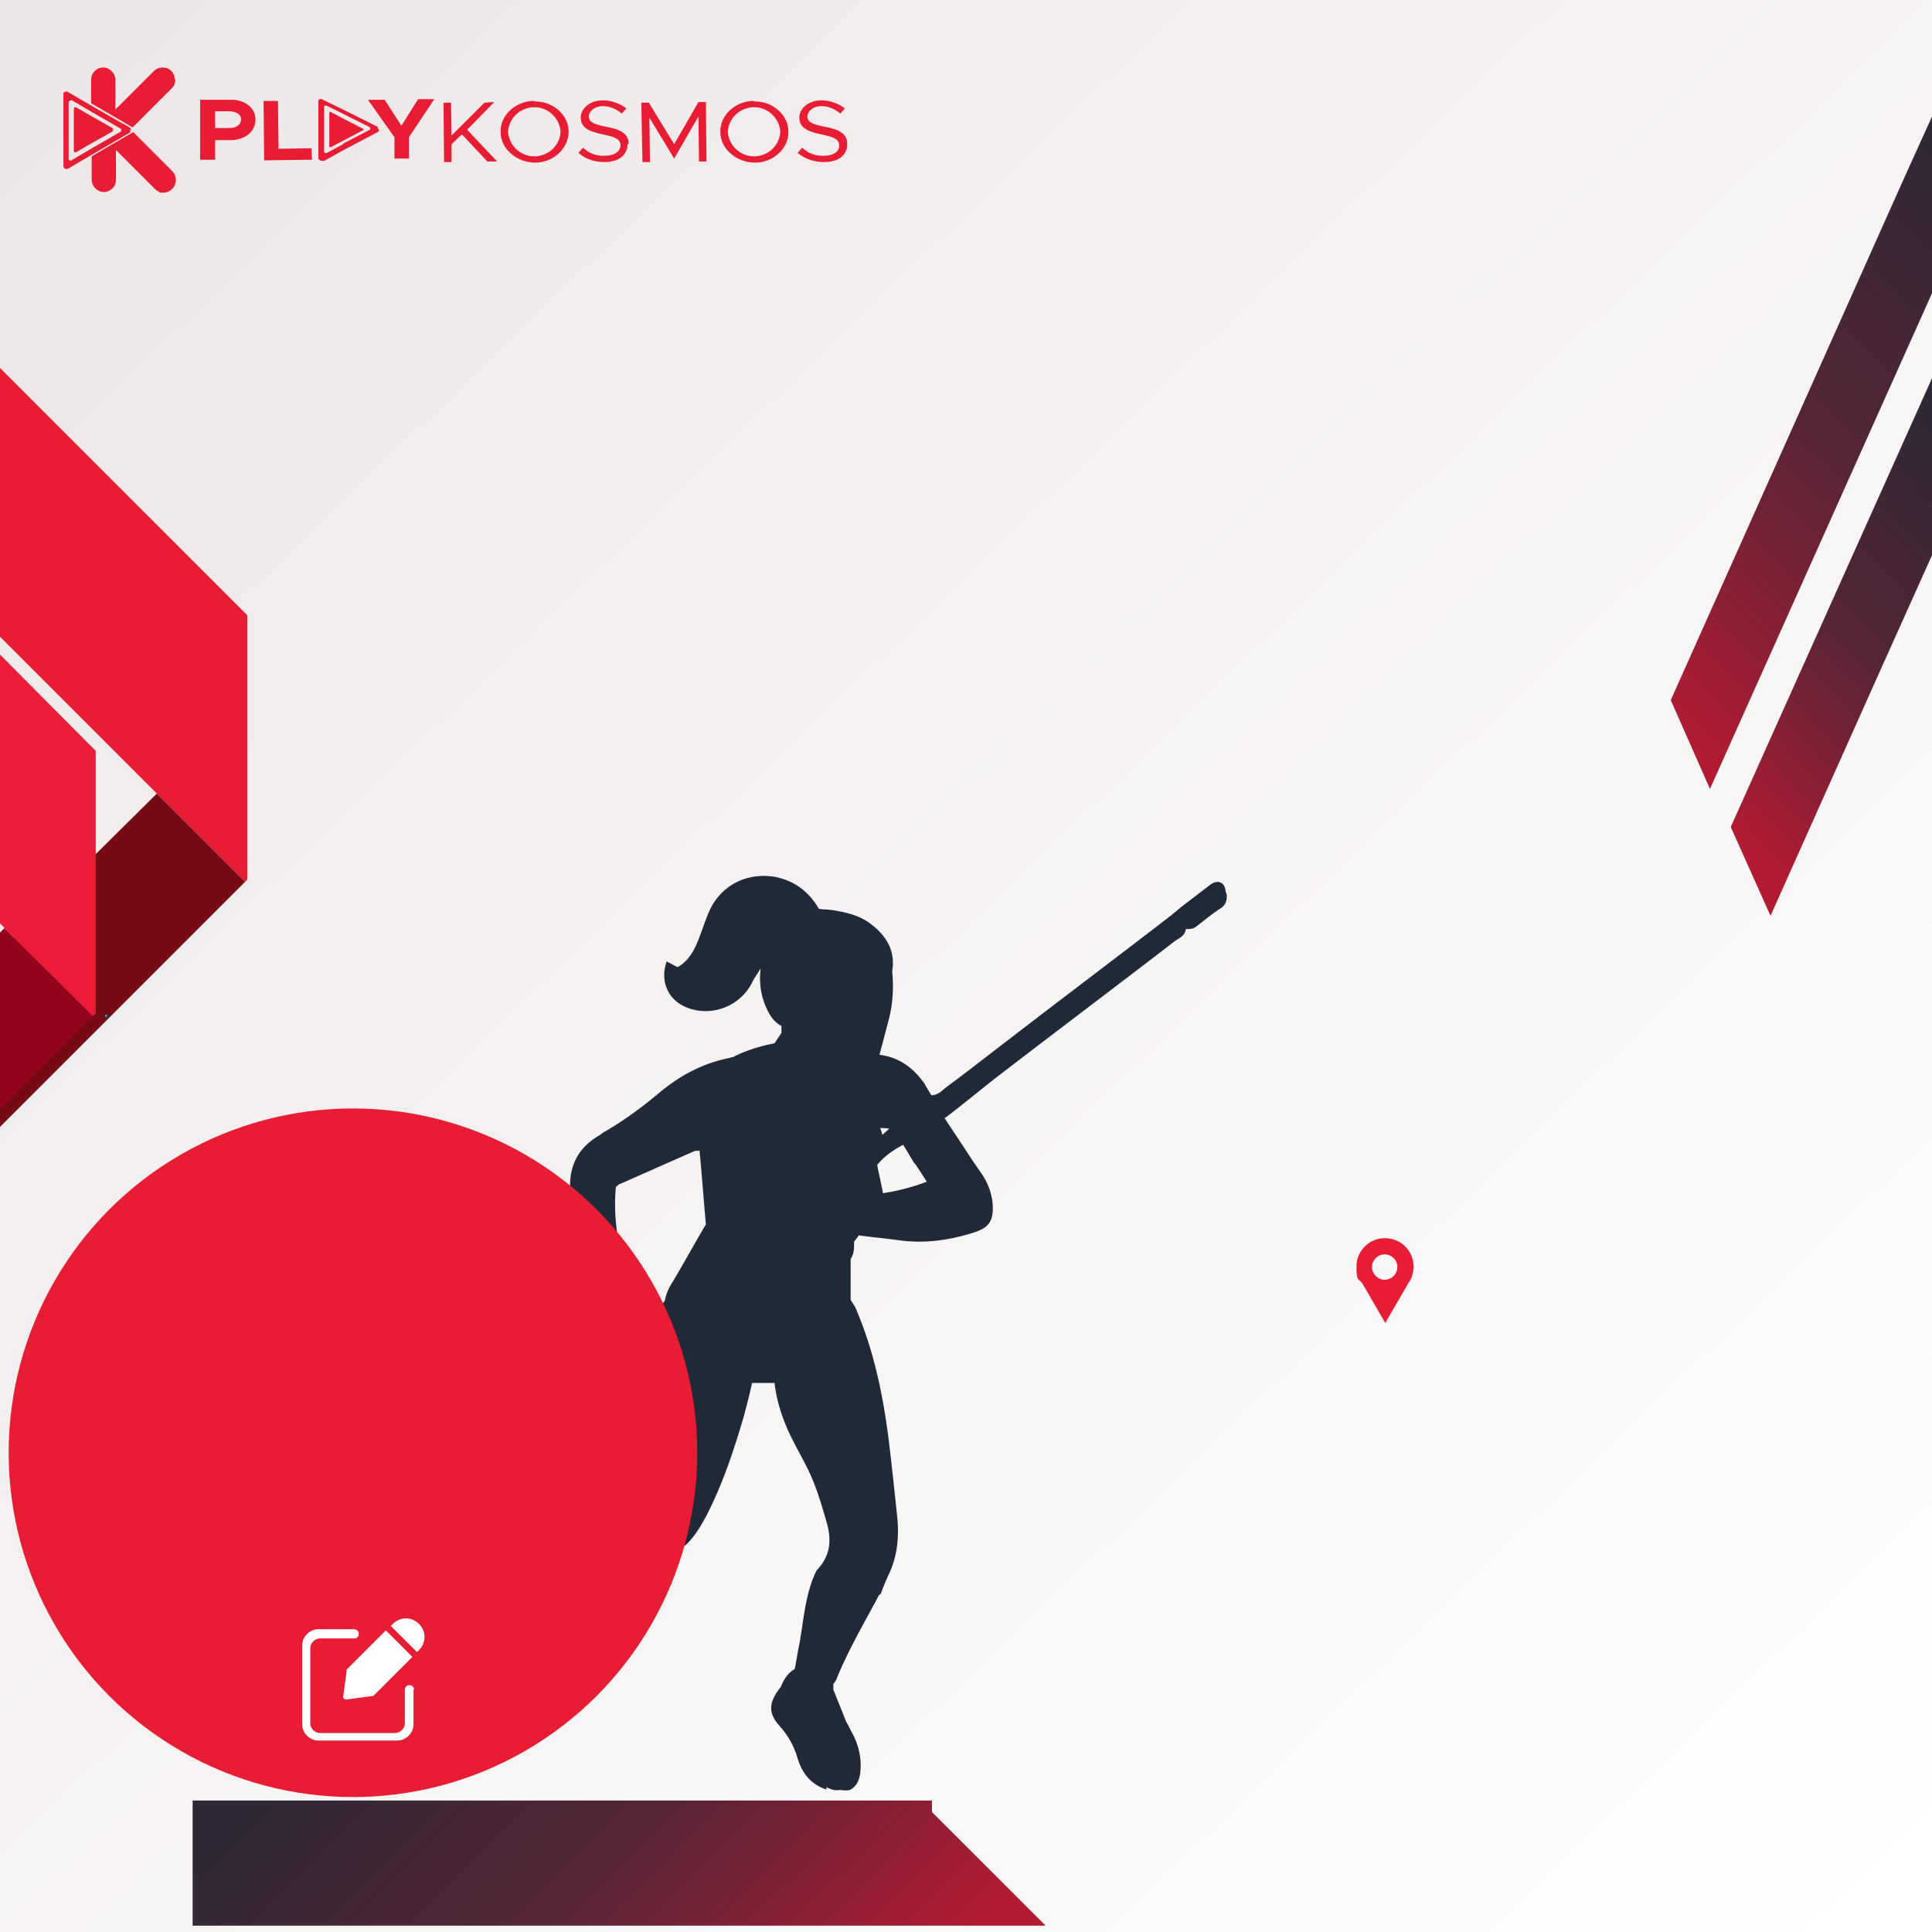 <svg xmlns="http://www.w3.org/2000/svg" xmlns:xlink="http://www.w3.org/1999/xlink" width="335" height="335" data-name="Layer 1"><rect width="100%" height="100%" fill="#808080" stroke="none"/><defs><linearGradient id="c" x1="327.4" x2="13.9" y1="333.6" y2="8" gradientUnits="userSpaceOnUse"><stop offset="0" stop-color="#fff"/><stop offset="1" stop-color="#eee7e8"/></linearGradient><linearGradient id="a" x1="-1122.2" x2="-1196.6" y1="464.8" y2="388.6" gradientTransform="matrix(-1 0 0 1 -843.8 -349)" gradientUnits="userSpaceOnUse"><stop offset="0" stop-color="#b31b32"/><stop offset=".5" stop-color="#572536"/><stop offset="1" stop-color="#2f2836"/></linearGradient><linearGradient xlink:href="#a" id="d" x1="-1137.1" x2="-1191.5" y1="486.7" y2="433.9"/><linearGradient xlink:href="#a" id="f" x1="-1203.1" x2="-1202.7" y1="-120.8" y2="-15.9" gradientTransform="rotate(135 -632.36 399.95)"/><radialGradient id="b" cx="18.4" cy="176.1" r=".6" fx="18.4" fy="176.1" gradientUnits="userSpaceOnUse"><stop offset="0" stop-color="#90bfdd"/><stop offset=".5" stop-color="#024b7b"/><stop offset="1" stop-color="#262b2e"/></radialGradient><radialGradient xlink:href="#b" id="e" cx="23.5" cy="286.6" r=".3" fx="23.5" fy="286.6"/></defs><path fill="url(#c)" d="M0 0h335v335H0z"/><path fill="#e81d33" d="M240.1 214.7c-2.7 0-4.9 2.2-4.9 4.9s.4 2.1 1 2.9l4 6.9 4-6.9c.6-.8.9-1.8.9-2.9 0-2.7-2.2-4.9-4.9-4.9Zm0 7.2c-1.2 0-2.2-1-2.2-2.2s1-2.2 2.2-2.2 2.2 1 2.2 2.2-1 2.2-2.2 2.2Z"/><g fill="#e81d33" data-name="PRINT"><path d="M30.4 13.8c0 .6-.2 1.1-.6 1.5L23 22.1l-7.2-4.2v-4.1c0-1.2 1-2.1 2.1-2.1s2.1 1 2.1 2.1V19l6.7-6.7c.8-.8 2.2-.8 3 0 .4.4.6.9.6 1.5ZM29.8 32.8c-.4.4-.9.6-1.5.6s-.6 0-.8-.2c-.3-.1-.5-.3-.7-.5l-2.3-2.3-4.4-4.4v5.2c0 1.2-1 2.1-2.1 2.1s-2.1-1-2.1-2.1v-4.1l7.2-4.2 4.5 4.5 2.3 2.3c.8.8.8 2.2 0 3ZM22.7 22.4c0-.1-.1-.2-.2-.3l-1.8-1-4.9-2.8-4.1-2.4c-.2-.1-.5 0-.7.2v12.7c0 .3.2.5.5.5h.2l4.1-2.4 6.7-3.9s.1-.1.1-.2v-.3Zm-10.2-5 3.2 1.9 5.2 3s.1 0 .1.1v.3s0 .2-.2.2l-5.2 3-3.2 1.9c-.2.1-.4 0-.5-.1V17.8c0-.2.2-.4.4-.4h.2Z"/><path d="M19.6 22.6s0 .1-.1.2L15.6 25l-2.4 1.4c-.1 0-.3 0-.4-.1V18.9c0-.2.1-.3.3-.3h.1l2.4 1.4 3.9 2.2s.1 0 .1.2v.2ZM65.5 22l-6-3-3.7-1.8c-.2-.1-.5 0-.6.2v10.1c.1.2.4.4.6.4h.4l3.4-1.9 2.1-1.1 3.8-2s.2-.1.2-.2v-.2c0-.1-.1-.2-.2-.2Zm-6 3-2.8 1.5c-.2.1-.4 0-.5-.1v-7.8c0-.2 0-.3.3-.3h.1l2.8 1.4 1 .5L64 22s.1 0 .2.2v.2s0 .1-.1.1l-4.6 2.4Z"/><path d="M63 22.5s0 .1-.1.1l-3.4 1.8-2.1 1.1h-.3V19.6c0-.1 0-.2.2-.2l2.1 1.1 3.5 1.8.1.1v.1ZM39.9 17.3h-5.2v10.4h2.6v-3.4H40c2.5 0 4.3-1.5 4.3-3.6 0-2-1.9-3.5-4.4-3.4Zm-.2 4.9h-2.4v-2.9h2.4c1.2 0 2.1.5 2.1 1.4 0 .9-.8 1.5-2 1.5ZM54.1 27.7l-8.3.1-.1-10.3h2.5l.1 8.3 5.7-.1.1 2zM70.9 23.8v3.7h-2.5v-3.7l-4.6-6.5h2.9l2.9 4.5 2.9-4.6h2.8l-4.4 6.6zM86.2 28h-1.7l-4.4-4.7-1.8 1.7v3.1H77l-.1-10.3h1.3l.1 5.7 5.7-5.7 1.7-.1-4.7 4.8 5.2 5.5zM92.6 17.5c-3.2 0-5.9 2.5-5.8 5.4 0 2.9 2.8 5.3 6 5.3s5.8-2.5 5.8-5.4c0-2.9-2.8-5.3-5.9-5.2Zm.4 9.6c-2.5.2-4.7-1.7-4.9-4.2.1-2.3 1.9-4.1 4.2-4.3 2.5-.2 4.7 1.7 4.9 4.2-.1 2.3-1.9 4.1-4.2 4.3ZM108.8 25.1c0 1.6-1.3 3-4 3-1.7 0-3.3-.5-4.5-1.6l.8-.9c1 1 2.4 1.5 3.8 1.4 1.8 0 2.7-.9 2.7-1.8 0-1.1-1.1-1.5-3.1-1.9-2.3-.5-3.8-1.1-3.8-2.9 0-1.6 1.6-3 3.8-3 1.5 0 2.9.5 4.1 1.4l-.8.9c-.9-.8-2.1-1.3-3.3-1.3-1.4 0-2.4.9-2.4 1.8 0 1.1 1.2 1.4 3.1 1.8 2.2.4 3.8 1.1 3.8 2.9ZM122.5 28h-1.3l-.1-7.8-4.2 7.3-4.3-7.1.1 7.7h-1.3l-.2-10.3h1.3l4.4 7.2 4.2-7.3h1.3l.1 10.3zM130.7 17.5c-3.2 0-5.9 2.5-5.8 5.4 0 2.9 2.8 5.3 6 5.3s5.9-2.5 5.8-5.4c0-2.9-2.8-5.3-5.9-5.2Zm.4 9.6c-2.5.2-4.7-1.7-4.9-4.2.1-2.3 1.9-4.1 4.2-4.3 2.5-.2 4.7 1.7 4.9 4.2-.1 2.3-1.9 4.1-4.2 4.3ZM146.9 25.1c0 1.6-1.3 3-4 3-1.7 0-3.3-.5-4.6-1.6l.8-.9c1 1 2.4 1.5 3.8 1.4 1.8 0 2.7-.9 2.6-1.8 0-1.1-1.1-1.5-3.1-1.9-2.3-.5-3.8-1.1-3.8-2.9 0-1.6 1.6-3 3.8-3 1.5 0 2.9.5 4.1 1.4l-.8.9c-.9-.8-2.1-1.3-3.3-1.3-1.4 0-2.4.9-2.4 1.8 0 1.1 1.2 1.4 3.1 1.8 2.2.4 3.8 1.1 3.8 2.9Z"/></g><path fill="#e81d33" d="M42.9 106.7v45.8l-.4.4L0 110.4V63.8l42.9 42.9z"/><path fill="#760a15" d="M42.5 152.9 0 195.4v-30.6l2.3-2.3 2.5-2.6 11.8-11.8 10.6-10.5 15.3 15.3z"/><g fill="#202938"><path d="M212.5 154.5c-.1-1.5-1.3-2-2.5-1.2l-5.1 3.9-1.8 1.5c-9.6 7.4-19.3 14.7-28.9 22.1-3.4 2.6-6.7 5.2-10.1 7.7-.8.6-1.4 1.4-2.6 1.4-.4-.6-.8-1.3-1.2-2-1.9-2.7-4.4-4.6-7.8-5l1.5-5.7c.8-2.9 1-5.8.7-8.8.6-3.5-1-6.1-3.6-8.1-2-1.6-4.4-2.1-6.8-2.5-.8-.1-1.6-.1-2.3-.2-1.8-3.1-4.4-5-7.9-5.6-4.9-.7-9.3 1.7-11.2 6.2-.7 1.6-1.2 3.3-1.9 5-.7 1.7-1.6 3.4-3.5 4.5-.6-.3-1.2-.6-1.9-1-1.2 3.4.2 6.7 3.5 8 4.3 1.7 9.2-.2 11.3-4.3.4-.9 1-1.6 1.5-2.5-.3 2.4 0 4.7 1 6.9.6 1.3 1.3 2.4 2.6 3.1v1.2l-1.2 1.8c-2.5.5-4.9 1.2-7.2 2.4-.2 0-.3 0-.4.1-4.7.9-8.7 3-12.4 6.1-3 2.5-6.1 4.8-9.4 6.7-.4.2-.8.6-1.2.8-3.8 2.3-5.2 5.7-4.8 10.1.3 3.6.8 7.1 1.9 10.5l1.8 6.3c.3 1 .6 2.1.7 3.2 0 2.5.8 4.7 2.1 6.7-1 .8-2 1.6-3.1 2.4-.8.6-1.7 1.1-2.4 1.7-22.4 17-44.7 34.1-67 51.1-.7.5-1.4 1-2.1 1.7-.8.7-.8 1.7-.2 2.4.5.6 1.5.8 2.2.3.7-.4 1.3-.9 1.9-1.4 18-13.7 36-27.5 54-41.2 4.6-3.5 9.1-7 13.7-10.4l1.8-1.5c1.4-1 2.7-2 4.1-3 1.5.4 3.1.8 4.6.2.1.2.2.2.2.3 0 0 .1.2.1.3v20.7c-.8.4-1.4.7-2 1.1-3.5.5-6.2 2.4-8.2 5.2l-3.2.3c-2.1.5-2.7 2.1-2.9 4-.2 1.4-.3 2.7-.5 4.1-.1.7-.5 1.3-.7 1.9-.2.9-.4 1.7-.5 2.6-.2 3 1.7 5.8 4.4 6.6.6.2 1.3 0 2 0 2.3-.7 2.9-1.3 3-3.3v-3.8c0-1.2.2-2.4.3-3.6v-1.9c.3 0 .6-.1.9-.2 2.4-.5 4.7-1.3 7.2-1.2l3.1-.6c.4 0 .8 0 1.1.1.6-.3 1.1-.5 1.7-.8 1.6-1.5 2.7-3.4 3.7-5.3 2.8-5.5 4.7-11.3 6.4-17.1.5-1.9 1-3.8 1.4-5.7h3.9c.4 3.5 1.6 6.9 3.2 10 .7 1.4 1.5 2.8 2.2 4.2 1.7 3.2 2.7 6.7 3.7 10.2.9 3.2.4 5.8-1.8 8.1-2 4-2.2 8.5-3 12.8-.3 1.4-.5 2.9-.8 4.3-1.2.7-1.9 1.8-2.4 3.1-2.1 2.6-2.3 4.5-.2 6.8 1.5 1.7 2.5 3.5 3.1 5.6.8 2.6 2.3 4.5 5 5.4v-.5c1.3.3 2.6.8 4 .6 1.4-.7 1.8-2 1.9-3.4.2-2.4-.4-4.7-1.6-6.8-.3-.6-.6-1.2-.9-1.7-.6-1.6-1.3-3.2-1.9-4.8-.1-.2-.2-.5-.3-.7v-1c.2-.3.5-.6.6-1 2-4.9 4.7-9.5 7.2-14.2 0-.2.3-.3.4-.4.5-1.3 1-2.6 1.6-3.8 1.3-3 1.6-6.1 1.3-9.3-.5-4.8-1-9.6-1.6-14.4-1-7.6-2.6-15-5.6-22-.2-.5-.6-1-.9-1.5v-7.1c.6-.9.6-1.9.6-3 .2-.3.5-.6.8-1.1 2.1.3 4.3.5 6.6.8 4.6.7 9 .1 13.4-1.3 2.4-.8 3.5-1.8 3.2-5.2-.2-1.7-.8-3.3-1.7-4.7-.8-1.2-1.7-2.4-2.5-3.7l-4.1-6.2c2.9-2.2 5.7-4.5 8.6-6.8 10.4-8 20.9-15.9 31.3-23.9.8-.6 1.8-.9 1.9-2.1.7 0 1.3 0 1.9-.5 1.3-1 2.6-2.1 4-3 1-.6 1.3-1.4 1.2-2.5Zm-58.3 41.2c-.4.4-.8.7-1.2 1.1-.1-.4-.2-.8-.4-1.2.5 0 1 0 1.5.1Zm-43.9 28.6c-1.6-.6-2.3-1.5-2.5-3.2-.2-3-.7-6.1-1-9.1-.2-2.1-.2-4.3 0-6.2.4-.3.5-.5.7-.5l12.9-5.7c.3-.1.6 0 .9-.1.4 4.2.7 8.5 1.1 12.8-1.9 3.2-3.7 6.5-5.6 9.7-.7 1.1-1.3 2.2-1.5 3.5-.4.6-.9 1.2-1.8 1.1-.8-1.1-2-1.7-3.1-2.1Zm48.3-22.6a89 89 0 0 1 2.1 3.2c-2.6 1-5.1 1.6-7.6 2-.3-1.7-.7-3.3-1-4.9 1.2-1.5 2.8-2.6 4.5-3.5.7 1.1 1.3 2.2 2 3.3Z"/><path d="M147.1 309.7c-1.4 1-2.7.9-4.1 0v-.5c1.3.3 2.6.8 4 .6ZM105.4 269.8c-.3.7-.6 1.4-.9 2v-1.9c.3 0 .6-.1.9-.2Z"/></g><path fill="url(#b)" d="M18.6 175.7v1.1l-.5-.6.5-.5z"/><path fill="url(#a)" d="m289.7 121.4 6.8 15.4 40-89.3.6-1.4-.6-1.4V16.9l-6.3 13.9-40.5 90.6z"/><path fill="url(#d)" d="m300.1 143.4 6.9 15.4 19.5-43.6 10.6-23.6V60.9l-37 82.5z"/><path fill="url(#e)" d="m23.4 286.7.2-.2v.4l-.2-.2z"/><path fill="#91041b" d="M16.1 176.2 0 192.3v-30.6l.8-.8 1.5 1.6 13.8 13.7z"/><path fill="#ec1b37" d="M16.6 130.2v45.5l-.5.5-13.8-13.7-2.3-2.4v-46.6l16.6 16.7z"/><path fill="url(#f)" d="M33.4 333.9v-21.7h128.2v2l19.7 19.7H33.4z"/><circle cx="61.2" cy="251.9" r="59.7" fill="#e81d33"/><g fill="#fff"><path d="M71.7 292.9v6.1c0 1.5-1.3 2.8-2.8 2.8H55.2c-1.5 0-2.8-1.3-2.8-2.8v-13.7c0-1.5 1.3-2.8 2.8-2.8h6.2c.4 0 .8.3.8.8s-.3.8-.8.8h-5.9c-.9 0-1.7.8-1.7 1.7v13c0 .9.8 1.7 1.7 1.7h13c.9 0 1.7-.8 1.7-1.7V293c0-.4.3-.8.8-.8.4 0 .8.3.8.8ZM72.65 281.58a3.16 3.16 0 0 1 0 4.53l-.35.35-4.53-4.52.35-.36a3.16 3.16 0 0 1 4.53 0Z"/><path d="m71.5 287.3-6.8 6.8h-.3l-4.4.6c-.2 0-.5-.2-.5-.5l.6-4.4v-.3l6.8-6.8 4.5 4.5Z"/></g></svg>
